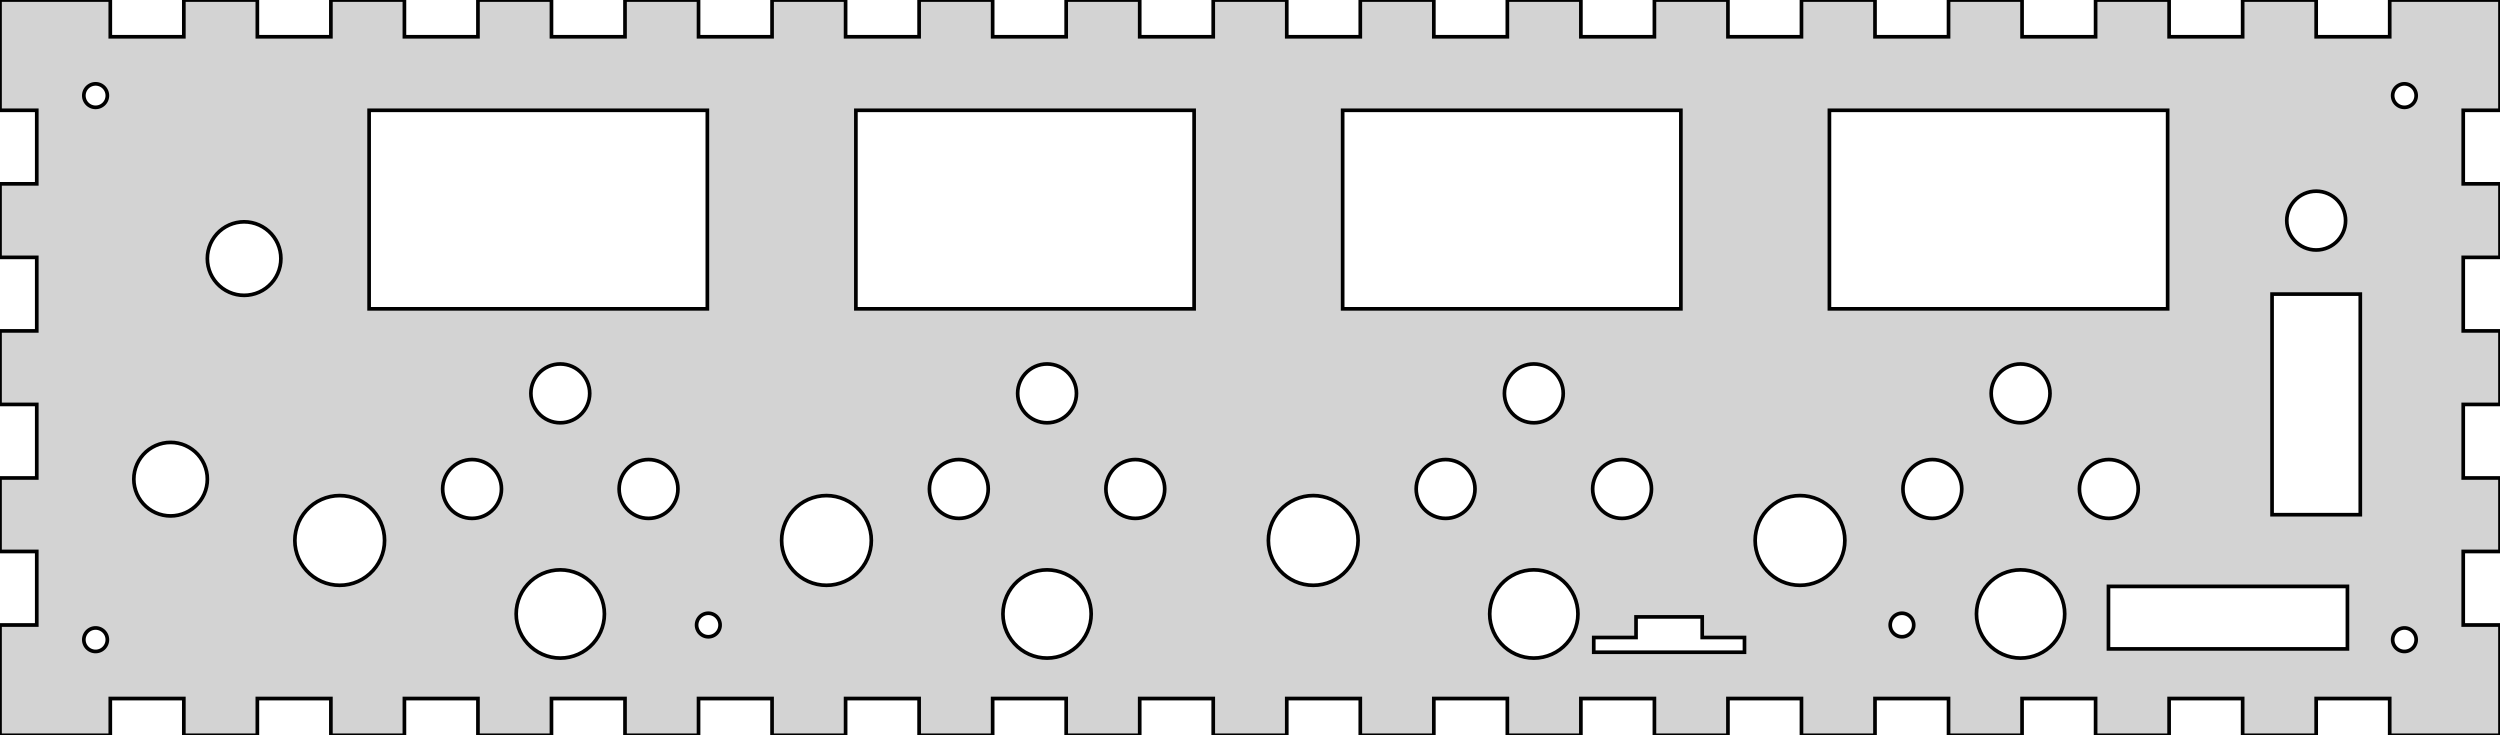 <?xml version="1.0" standalone="no"?>
<!DOCTYPE svg PUBLIC "-//W3C//DTD SVG 1.1//EN" "http://www.w3.org/Graphics/SVG/1.1/DTD/svg11.dtd">
<svg width="340mm" height="100mm" viewBox="0 -100 340 100" xmlns="http://www.w3.org/2000/svg" version="1.1">
<title>OpenSCAD Model</title>
<path d="
M 15,-5 L 25,-5 L 25,-0 L 35,-0 L 35,-5 L 45,-5
 L 45,-0 L 55,-0 L 55,-5 L 65,-5 L 65,-0 L 75,-0
 L 75,-5 L 85,-5 L 85,-0 L 95,-0 L 95,-5 L 105,-5
 L 105,-0 L 115,-0 L 115,-5 L 125,-5 L 125,-0 L 135,-0
 L 135,-5 L 145,-5 L 145,-0 L 155,-0 L 155,-5 L 165,-5
 L 165,-0 L 175,-0 L 175,-5 L 185,-5 L 185,-0 L 195,-0
 L 195,-5 L 205,-5 L 205,-0 L 215,-0 L 215,-5 L 225,-5
 L 225,-0 L 235,-0 L 235,-5 L 245,-5 L 245,-0 L 255,-0
 L 255,-5 L 265,-5 L 265,-0 L 275,-0 L 275,-5 L 285,-5
 L 285,-0 L 295,-0 L 295,-5 L 305,-5 L 305,-0 L 315,-0
 L 315,-5 L 325,-5 L 325,-0 L 340,-0 L 340,-15 L 335,-15
 L 335,-25 L 340,-25 L 340,-35 L 335,-35 L 335,-45 L 340,-45
 L 340,-55 L 335,-55 L 335,-65 L 340,-65 L 340,-75 L 335,-75
 L 335,-85 L 340,-85 L 340,-100 L 325,-100 L 325,-95 L 315,-95
 L 315,-100 L 305,-100 L 305,-95 L 295,-95 L 295,-100 L 285,-100
 L 285,-95 L 275,-95 L 275,-100 L 265,-100 L 265,-95 L 255,-95
 L 255,-100 L 245,-100 L 245,-95 L 235,-95 L 235,-100 L 225,-100
 L 225,-95 L 215,-95 L 215,-100 L 205,-100 L 205,-95 L 195,-95
 L 195,-100 L 185,-100 L 185,-95 L 175,-95 L 175,-100 L 165,-100
 L 165,-95 L 155,-95 L 155,-100 L 145,-100 L 145,-95 L 135,-95
 L 135,-100 L 125,-100 L 125,-95 L 115,-95 L 115,-100 L 105,-100
 L 105,-95 L 95,-95 L 95,-100 L 85,-100 L 85,-95 L 75,-95
 L 75,-100 L 65,-100 L 65,-95 L 55,-95 L 55,-100 L 45,-100
 L 45,-95 L 35,-95 L 35,-100 L 25,-100 L 25,-95 L 15,-95
 L 15,-100 L 0,-100 L 0,-85 L 5,-85 L 5,-75 L 0,-75
 L 0,-65 L 5,-65 L 5,-55 L 0,-55 L 0,-45 L 5,-45
 L 5,-35 L 0,-35 L 0,-25 L 5,-25 L 5,-15 L 0,-15
 L 0,-0 L 15,-0 z
M 12.833,-85.409 L 12.667,-85.435 L 12.506,-85.478 L 12.349,-85.538 L 12.2,-85.614 L 12.059,-85.706
 L 11.929,-85.811 L 11.811,-85.929 L 11.706,-86.059 L 11.614,-86.2 L 11.538,-86.349 L 11.478,-86.506
 L 11.435,-86.667 L 11.409,-86.833 L 11.4,-87 L 11.409,-87.167 L 11.435,-87.333 L 11.478,-87.494
 L 11.538,-87.651 L 11.614,-87.8 L 11.706,-87.941 L 11.811,-88.071 L 11.929,-88.189 L 12.059,-88.294
 L 12.2,-88.386 L 12.349,-88.462 L 12.506,-88.522 L 12.667,-88.565 L 12.833,-88.591 L 13,-88.6
 L 13.167,-88.591 L 13.333,-88.565 L 13.494,-88.522 L 13.651,-88.462 L 13.8,-88.386 L 13.94,-88.294
 L 14.071,-88.189 L 14.189,-88.071 L 14.294,-87.941 L 14.386,-87.8 L 14.462,-87.651 L 14.522,-87.494
 L 14.565,-87.333 L 14.591,-87.167 L 14.6,-87 L 14.591,-86.833 L 14.565,-86.667 L 14.522,-86.506
 L 14.462,-86.349 L 14.386,-86.2 L 14.294,-86.059 L 14.189,-85.929 L 14.071,-85.811 L 13.94,-85.706
 L 13.8,-85.614 L 13.651,-85.538 L 13.494,-85.478 L 13.333,-85.435 L 13.167,-85.409 L 13,-85.4
 z
M 326.833,-85.409 L 326.667,-85.435 L 326.506,-85.478 L 326.349,-85.538 L 326.2,-85.614 L 326.06,-85.706
 L 325.929,-85.811 L 325.811,-85.929 L 325.706,-86.059 L 325.614,-86.2 L 325.538,-86.349 L 325.478,-86.506
 L 325.435,-86.667 L 325.409,-86.833 L 325.4,-87 L 325.409,-87.167 L 325.435,-87.333 L 325.478,-87.494
 L 325.538,-87.651 L 325.614,-87.8 L 325.706,-87.941 L 325.811,-88.071 L 325.929,-88.189 L 326.06,-88.294
 L 326.2,-88.386 L 326.349,-88.462 L 326.506,-88.522 L 326.667,-88.565 L 326.833,-88.591 L 327,-88.6
 L 327.167,-88.591 L 327.333,-88.565 L 327.494,-88.522 L 327.651,-88.462 L 327.8,-88.386 L 327.94,-88.294
 L 328.071,-88.189 L 328.189,-88.071 L 328.294,-87.941 L 328.386,-87.8 L 328.462,-87.651 L 328.522,-87.494
 L 328.565,-87.333 L 328.591,-87.167 L 328.6,-87 L 328.591,-86.833 L 328.565,-86.667 L 328.522,-86.506
 L 328.462,-86.349 L 328.386,-86.2 L 328.294,-86.059 L 328.189,-85.929 L 328.071,-85.811 L 327.94,-85.706
 L 327.8,-85.614 L 327.651,-85.538 L 327.494,-85.478 L 327.333,-85.435 L 327.167,-85.409 L 327,-85.4
 z
M 248.8,-58 L 248.8,-85 L 294.8,-85 L 294.8,-58 z
M 182.6,-58 L 182.6,-85 L 228.6,-85 L 228.6,-58 z
M 116.4,-58 L 116.4,-85 L 162.4,-85 L 162.4,-58 z
M 50.2,-58 L 50.2,-85 L 96.2,-85 L 96.2,-58 z
M 314.582,-66.022 L 314.168,-66.087 L 313.764,-66.196 L 313.373,-66.346 L 313,-66.536 L 312.649,-66.764
 L 312.323,-67.027 L 312.027,-67.323 L 311.764,-67.649 L 311.536,-68 L 311.346,-68.373 L 311.196,-68.764
 L 311.087,-69.168 L 311.022,-69.582 L 311,-70 L 311.022,-70.418 L 311.087,-70.832 L 311.196,-71.236
 L 311.346,-71.627 L 311.536,-72 L 311.764,-72.351 L 312.027,-72.677 L 312.323,-72.973 L 312.649,-73.236
 L 313,-73.464 L 313.373,-73.654 L 313.764,-73.804 L 314.168,-73.913 L 314.582,-73.978 L 315,-74
 L 315.418,-73.978 L 315.832,-73.913 L 316.236,-73.804 L 316.627,-73.654 L 317,-73.464 L 317.351,-73.236
 L 317.677,-72.973 L 317.973,-72.677 L 318.236,-72.351 L 318.464,-72 L 318.654,-71.627 L 318.804,-71.236
 L 318.913,-70.832 L 318.978,-70.418 L 319,-70 L 318.978,-69.582 L 318.913,-69.168 L 318.804,-68.764
 L 318.654,-68.373 L 318.464,-68 L 318.236,-67.649 L 317.973,-67.323 L 317.677,-67.027 L 317.351,-66.764
 L 317,-66.536 L 316.627,-66.346 L 316.236,-66.196 L 315.832,-66.087 L 315.418,-66.022 L 315,-66
 z
M 32.677,-59.861 L 32.16,-59.943 L 31.655,-60.078 L 31.166,-60.266 L 30.7,-60.503 L 30.261,-60.788
 L 29.854,-61.118 L 29.484,-61.488 L 29.155,-61.894 L 28.87,-62.333 L 28.632,-62.8 L 28.445,-63.288
 L 28.309,-63.794 L 28.227,-64.311 L 28.2,-64.833 L 28.227,-65.356 L 28.309,-65.873 L 28.445,-66.378
 L 28.632,-66.867 L 28.87,-67.333 L 29.155,-67.772 L 29.484,-68.179 L 29.854,-68.549 L 30.261,-68.878
 L 30.7,-69.163 L 31.166,-69.401 L 31.655,-69.589 L 32.16,-69.724 L 32.677,-69.806 L 33.2,-69.833
 L 33.723,-69.806 L 34.239,-69.724 L 34.745,-69.589 L 35.234,-69.401 L 35.7,-69.163 L 36.139,-68.878
 L 36.546,-68.549 L 36.916,-68.179 L 37.245,-67.772 L 37.53,-67.333 L 37.768,-66.867 L 37.955,-66.378
 L 38.091,-65.873 L 38.173,-65.356 L 38.2,-64.833 L 38.173,-64.311 L 38.091,-63.794 L 37.955,-63.288
 L 37.768,-62.8 L 37.53,-62.333 L 37.245,-61.894 L 36.916,-61.488 L 36.546,-61.118 L 36.139,-60.788
 L 35.7,-60.503 L 35.234,-60.266 L 34.745,-60.078 L 34.239,-59.943 L 33.723,-59.861 L 33.2,-59.833
 z
M 309,-30 L 309,-60 L 321,-60 L 321,-30 z
M 141.982,-42.522 L 141.568,-42.587 L 141.164,-42.696 L 140.773,-42.846 L 140.4,-43.036 L 140.049,-43.264
 L 139.723,-43.527 L 139.427,-43.824 L 139.164,-44.149 L 138.936,-44.5 L 138.746,-44.873 L 138.596,-45.264
 L 138.487,-45.668 L 138.422,-46.082 L 138.4,-46.5 L 138.422,-46.918 L 138.487,-47.332 L 138.596,-47.736
 L 138.746,-48.127 L 138.936,-48.5 L 139.164,-48.851 L 139.427,-49.176 L 139.723,-49.473 L 140.049,-49.736
 L 140.4,-49.964 L 140.773,-50.154 L 141.164,-50.304 L 141.568,-50.413 L 141.982,-50.478 L 142.4,-50.5
 L 142.818,-50.478 L 143.232,-50.413 L 143.636,-50.304 L 144.027,-50.154 L 144.4,-49.964 L 144.751,-49.736
 L 145.077,-49.473 L 145.373,-49.176 L 145.636,-48.851 L 145.864,-48.5 L 146.054,-48.127 L 146.204,-47.736
 L 146.313,-47.332 L 146.378,-46.918 L 146.4,-46.5 L 146.378,-46.082 L 146.313,-45.668 L 146.204,-45.264
 L 146.054,-44.873 L 145.864,-44.5 L 145.636,-44.149 L 145.373,-43.824 L 145.077,-43.527 L 144.751,-43.264
 L 144.4,-43.036 L 144.027,-42.846 L 143.636,-42.696 L 143.232,-42.587 L 142.818,-42.522 L 142.4,-42.5
 z
M 208.182,-42.522 L 207.768,-42.587 L 207.364,-42.696 L 206.973,-42.846 L 206.6,-43.036 L 206.249,-43.264
 L 205.923,-43.527 L 205.627,-43.824 L 205.364,-44.149 L 205.136,-44.5 L 204.946,-44.873 L 204.796,-45.264
 L 204.687,-45.668 L 204.622,-46.082 L 204.6,-46.5 L 204.622,-46.918 L 204.687,-47.332 L 204.796,-47.736
 L 204.946,-48.127 L 205.136,-48.5 L 205.364,-48.851 L 205.627,-49.176 L 205.923,-49.473 L 206.249,-49.736
 L 206.6,-49.964 L 206.973,-50.154 L 207.364,-50.304 L 207.768,-50.413 L 208.182,-50.478 L 208.6,-50.5
 L 209.018,-50.478 L 209.432,-50.413 L 209.836,-50.304 L 210.227,-50.154 L 210.6,-49.964 L 210.951,-49.736
 L 211.277,-49.473 L 211.573,-49.176 L 211.836,-48.851 L 212.064,-48.5 L 212.254,-48.127 L 212.404,-47.736
 L 212.513,-47.332 L 212.578,-46.918 L 212.6,-46.5 L 212.578,-46.082 L 212.513,-45.668 L 212.404,-45.264
 L 212.254,-44.873 L 212.064,-44.5 L 211.836,-44.149 L 211.573,-43.824 L 211.277,-43.527 L 210.951,-43.264
 L 210.6,-43.036 L 210.227,-42.846 L 209.836,-42.696 L 209.432,-42.587 L 209.018,-42.522 L 208.6,-42.5
 z
M 274.382,-42.522 L 273.968,-42.587 L 273.564,-42.696 L 273.173,-42.846 L 272.8,-43.036 L 272.449,-43.264
 L 272.123,-43.527 L 271.827,-43.824 L 271.564,-44.149 L 271.336,-44.5 L 271.146,-44.873 L 270.996,-45.264
 L 270.887,-45.668 L 270.822,-46.082 L 270.8,-46.5 L 270.822,-46.918 L 270.887,-47.332 L 270.996,-47.736
 L 271.146,-48.127 L 271.336,-48.5 L 271.564,-48.851 L 271.827,-49.176 L 272.123,-49.473 L 272.449,-49.736
 L 272.8,-49.964 L 273.173,-50.154 L 273.564,-50.304 L 273.968,-50.413 L 274.382,-50.478 L 274.8,-50.5
 L 275.218,-50.478 L 275.632,-50.413 L 276.036,-50.304 L 276.427,-50.154 L 276.8,-49.964 L 277.151,-49.736
 L 277.477,-49.473 L 277.773,-49.176 L 278.036,-48.851 L 278.264,-48.5 L 278.454,-48.127 L 278.604,-47.736
 L 278.713,-47.332 L 278.778,-46.918 L 278.8,-46.5 L 278.778,-46.082 L 278.713,-45.668 L 278.604,-45.264
 L 278.454,-44.873 L 278.264,-44.5 L 278.036,-44.149 L 277.773,-43.824 L 277.477,-43.527 L 277.151,-43.264
 L 276.8,-43.036 L 276.427,-42.846 L 276.036,-42.696 L 275.632,-42.587 L 275.218,-42.522 L 274.8,-42.5
 z
M 75.782,-42.522 L 75.368,-42.587 L 74.964,-42.696 L 74.573,-42.846 L 74.2,-43.036 L 73.849,-43.264
 L 73.523,-43.527 L 73.227,-43.824 L 72.964,-44.149 L 72.736,-44.5 L 72.546,-44.873 L 72.396,-45.264
 L 72.287,-45.668 L 72.222,-46.082 L 72.2,-46.5 L 72.222,-46.918 L 72.287,-47.332 L 72.396,-47.736
 L 72.546,-48.127 L 72.736,-48.5 L 72.964,-48.851 L 73.227,-49.176 L 73.523,-49.473 L 73.849,-49.736
 L 74.2,-49.964 L 74.573,-50.154 L 74.964,-50.304 L 75.368,-50.413 L 75.782,-50.478 L 76.2,-50.5
 L 76.618,-50.478 L 77.032,-50.413 L 77.436,-50.304 L 77.827,-50.154 L 78.2,-49.964 L 78.551,-49.736
 L 78.876,-49.473 L 79.173,-49.176 L 79.436,-48.851 L 79.664,-48.5 L 79.854,-48.127 L 80.004,-47.736
 L 80.113,-47.332 L 80.178,-46.918 L 80.2,-46.5 L 80.178,-46.082 L 80.113,-45.668 L 80.004,-45.264
 L 79.854,-44.873 L 79.664,-44.5 L 79.436,-44.149 L 79.173,-43.824 L 78.876,-43.527 L 78.551,-43.264
 L 78.2,-43.036 L 77.827,-42.846 L 77.436,-42.696 L 77.032,-42.587 L 76.618,-42.522 L 76.2,-42.5
 z
M 22.677,-29.861 L 22.16,-29.943 L 21.655,-30.078 L 21.166,-30.266 L 20.7,-30.503 L 20.261,-30.788
 L 19.854,-31.118 L 19.484,-31.488 L 19.155,-31.894 L 18.87,-32.333 L 18.632,-32.8 L 18.445,-33.288
 L 18.309,-33.794 L 18.227,-34.311 L 18.2,-34.833 L 18.227,-35.356 L 18.309,-35.873 L 18.445,-36.378
 L 18.632,-36.867 L 18.87,-37.333 L 19.155,-37.772 L 19.484,-38.179 L 19.854,-38.549 L 20.261,-38.878
 L 20.7,-39.163 L 21.166,-39.401 L 21.655,-39.589 L 22.16,-39.724 L 22.677,-39.806 L 23.2,-39.833
 L 23.723,-39.806 L 24.239,-39.724 L 24.745,-39.589 L 25.234,-39.401 L 25.7,-39.163 L 26.139,-38.878
 L 26.546,-38.549 L 26.916,-38.179 L 27.245,-37.772 L 27.53,-37.333 L 27.768,-36.867 L 27.955,-36.378
 L 28.091,-35.873 L 28.173,-35.356 L 28.2,-34.833 L 28.173,-34.311 L 28.091,-33.794 L 27.955,-33.288
 L 27.768,-32.8 L 27.53,-32.333 L 27.245,-31.894 L 26.916,-31.488 L 26.546,-31.118 L 26.139,-30.788
 L 25.7,-30.503 L 25.234,-30.266 L 24.745,-30.078 L 24.239,-29.943 L 23.723,-29.861 L 23.2,-29.833
 z
M 153.982,-29.522 L 153.568,-29.587 L 153.164,-29.696 L 152.773,-29.846 L 152.4,-30.036 L 152.049,-30.264
 L 151.723,-30.527 L 151.427,-30.823 L 151.164,-31.149 L 150.936,-31.5 L 150.746,-31.873 L 150.596,-32.264
 L 150.487,-32.668 L 150.422,-33.082 L 150.4,-33.5 L 150.422,-33.918 L 150.487,-34.332 L 150.596,-34.736
 L 150.746,-35.127 L 150.936,-35.5 L 151.164,-35.851 L 151.427,-36.176 L 151.723,-36.473 L 152.049,-36.736
 L 152.4,-36.964 L 152.773,-37.154 L 153.164,-37.304 L 153.568,-37.413 L 153.982,-37.478 L 154.4,-37.5
 L 154.818,-37.478 L 155.232,-37.413 L 155.636,-37.304 L 156.027,-37.154 L 156.4,-36.964 L 156.751,-36.736
 L 157.077,-36.473 L 157.373,-36.176 L 157.636,-35.851 L 157.864,-35.5 L 158.054,-35.127 L 158.204,-34.736
 L 158.313,-34.332 L 158.378,-33.918 L 158.4,-33.5 L 158.378,-33.082 L 158.313,-32.668 L 158.204,-32.264
 L 158.054,-31.873 L 157.864,-31.5 L 157.636,-31.149 L 157.373,-30.823 L 157.077,-30.527 L 156.751,-30.264
 L 156.4,-30.036 L 156.027,-29.846 L 155.636,-29.696 L 155.232,-29.587 L 154.818,-29.522 L 154.4,-29.5
 z
M 196.182,-29.522 L 195.768,-29.587 L 195.364,-29.696 L 194.973,-29.846 L 194.6,-30.036 L 194.249,-30.264
 L 193.923,-30.527 L 193.627,-30.823 L 193.364,-31.149 L 193.136,-31.5 L 192.946,-31.873 L 192.796,-32.264
 L 192.687,-32.668 L 192.622,-33.082 L 192.6,-33.5 L 192.622,-33.918 L 192.687,-34.332 L 192.796,-34.736
 L 192.946,-35.127 L 193.136,-35.5 L 193.364,-35.851 L 193.627,-36.176 L 193.923,-36.473 L 194.249,-36.736
 L 194.6,-36.964 L 194.973,-37.154 L 195.364,-37.304 L 195.768,-37.413 L 196.182,-37.478 L 196.6,-37.5
 L 197.018,-37.478 L 197.432,-37.413 L 197.836,-37.304 L 198.227,-37.154 L 198.6,-36.964 L 198.951,-36.736
 L 199.277,-36.473 L 199.573,-36.176 L 199.836,-35.851 L 200.064,-35.5 L 200.254,-35.127 L 200.404,-34.736
 L 200.513,-34.332 L 200.578,-33.918 L 200.6,-33.5 L 200.578,-33.082 L 200.513,-32.668 L 200.404,-32.264
 L 200.254,-31.873 L 200.064,-31.5 L 199.836,-31.149 L 199.573,-30.823 L 199.277,-30.527 L 198.951,-30.264
 L 198.6,-30.036 L 198.227,-29.846 L 197.836,-29.696 L 197.432,-29.587 L 197.018,-29.522 L 196.6,-29.5
 z
M 262.382,-29.522 L 261.968,-29.587 L 261.564,-29.696 L 261.173,-29.846 L 260.8,-30.036 L 260.449,-30.264
 L 260.123,-30.527 L 259.827,-30.823 L 259.564,-31.149 L 259.336,-31.5 L 259.146,-31.873 L 258.996,-32.264
 L 258.887,-32.668 L 258.822,-33.082 L 258.8,-33.5 L 258.822,-33.918 L 258.887,-34.332 L 258.996,-34.736
 L 259.146,-35.127 L 259.336,-35.5 L 259.564,-35.851 L 259.827,-36.176 L 260.123,-36.473 L 260.449,-36.736
 L 260.8,-36.964 L 261.173,-37.154 L 261.564,-37.304 L 261.968,-37.413 L 262.382,-37.478 L 262.8,-37.5
 L 263.218,-37.478 L 263.632,-37.413 L 264.036,-37.304 L 264.427,-37.154 L 264.8,-36.964 L 265.151,-36.736
 L 265.477,-36.473 L 265.773,-36.176 L 266.036,-35.851 L 266.264,-35.5 L 266.454,-35.127 L 266.604,-34.736
 L 266.713,-34.332 L 266.778,-33.918 L 266.8,-33.5 L 266.778,-33.082 L 266.713,-32.668 L 266.604,-32.264
 L 266.454,-31.873 L 266.264,-31.5 L 266.036,-31.149 L 265.773,-30.823 L 265.477,-30.527 L 265.151,-30.264
 L 264.8,-30.036 L 264.427,-29.846 L 264.036,-29.696 L 263.632,-29.587 L 263.218,-29.522 L 262.8,-29.5
 z
M 129.982,-29.522 L 129.568,-29.587 L 129.164,-29.696 L 128.773,-29.846 L 128.4,-30.036 L 128.049,-30.264
 L 127.723,-30.527 L 127.427,-30.823 L 127.164,-31.149 L 126.936,-31.5 L 126.746,-31.873 L 126.596,-32.264
 L 126.487,-32.668 L 126.422,-33.082 L 126.4,-33.5 L 126.422,-33.918 L 126.487,-34.332 L 126.596,-34.736
 L 126.746,-35.127 L 126.936,-35.5 L 127.164,-35.851 L 127.427,-36.176 L 127.723,-36.473 L 128.049,-36.736
 L 128.4,-36.964 L 128.773,-37.154 L 129.164,-37.304 L 129.568,-37.413 L 129.982,-37.478 L 130.4,-37.5
 L 130.818,-37.478 L 131.232,-37.413 L 131.636,-37.304 L 132.027,-37.154 L 132.4,-36.964 L 132.751,-36.736
 L 133.077,-36.473 L 133.373,-36.176 L 133.636,-35.851 L 133.864,-35.5 L 134.054,-35.127 L 134.204,-34.736
 L 134.313,-34.332 L 134.378,-33.918 L 134.4,-33.5 L 134.378,-33.082 L 134.313,-32.668 L 134.204,-32.264
 L 134.054,-31.873 L 133.864,-31.5 L 133.636,-31.149 L 133.373,-30.823 L 133.077,-30.527 L 132.751,-30.264
 L 132.4,-30.036 L 132.027,-29.846 L 131.636,-29.696 L 131.232,-29.587 L 130.818,-29.522 L 130.4,-29.5
 z
M 87.368,-37.413 L 87.782,-37.478 L 88.2,-37.5 L 88.618,-37.478 L 89.032,-37.413 L 89.436,-37.304
 L 89.827,-37.154 L 90.2,-36.964 L 90.551,-36.736 L 90.876,-36.473 L 91.173,-36.176 L 91.436,-35.851
 L 91.664,-35.5 L 91.854,-35.127 L 92.004,-34.736 L 92.113,-34.332 L 92.178,-33.918 L 92.2,-33.5
 L 92.178,-33.082 L 92.113,-32.668 L 92.004,-32.264 L 91.854,-31.873 L 91.664,-31.5 L 91.436,-31.149
 L 91.173,-30.823 L 90.876,-30.527 L 90.551,-30.264 L 90.2,-30.036 L 89.827,-29.846 L 89.436,-29.696
 L 89.032,-29.587 L 88.618,-29.522 L 88.2,-29.5 L 87.782,-29.522 L 87.368,-29.587 L 86.964,-29.696
 L 86.573,-29.846 L 86.2,-30.036 L 85.849,-30.264 L 85.523,-30.527 L 85.227,-30.823 L 84.964,-31.149
 L 84.736,-31.5 L 84.546,-31.873 L 84.396,-32.264 L 84.287,-32.668 L 84.222,-33.082 L 84.2,-33.5
 L 84.222,-33.918 L 84.287,-34.332 L 84.396,-34.736 L 84.546,-35.127 L 84.736,-35.5 L 84.964,-35.851
 L 85.227,-36.176 L 85.523,-36.473 L 85.849,-36.736 L 86.2,-36.964 L 86.573,-37.154 L 86.964,-37.304
 z
M 220.182,-29.522 L 219.768,-29.587 L 219.364,-29.696 L 218.973,-29.846 L 218.6,-30.036 L 218.249,-30.264
 L 217.923,-30.527 L 217.627,-30.823 L 217.364,-31.149 L 217.136,-31.5 L 216.946,-31.873 L 216.796,-32.264
 L 216.687,-32.668 L 216.622,-33.082 L 216.6,-33.5 L 216.622,-33.918 L 216.687,-34.332 L 216.796,-34.736
 L 216.946,-35.127 L 217.136,-35.5 L 217.364,-35.851 L 217.627,-36.176 L 217.923,-36.473 L 218.249,-36.736
 L 218.6,-36.964 L 218.973,-37.154 L 219.364,-37.304 L 219.768,-37.413 L 220.182,-37.478 L 220.6,-37.5
 L 221.018,-37.478 L 221.432,-37.413 L 221.836,-37.304 L 222.227,-37.154 L 222.6,-36.964 L 222.951,-36.736
 L 223.277,-36.473 L 223.573,-36.176 L 223.836,-35.851 L 224.064,-35.5 L 224.254,-35.127 L 224.404,-34.736
 L 224.513,-34.332 L 224.578,-33.918 L 224.6,-33.5 L 224.578,-33.082 L 224.513,-32.668 L 224.404,-32.264
 L 224.254,-31.873 L 224.064,-31.5 L 223.836,-31.149 L 223.573,-30.823 L 223.277,-30.527 L 222.951,-30.264
 L 222.6,-30.036 L 222.227,-29.846 L 221.836,-29.696 L 221.432,-29.587 L 221.018,-29.522 L 220.6,-29.5
 z
M 286.382,-29.522 L 285.968,-29.587 L 285.564,-29.696 L 285.173,-29.846 L 284.8,-30.036 L 284.449,-30.264
 L 284.123,-30.527 L 283.827,-30.823 L 283.564,-31.149 L 283.336,-31.5 L 283.146,-31.873 L 282.996,-32.264
 L 282.887,-32.668 L 282.822,-33.082 L 282.8,-33.5 L 282.822,-33.918 L 282.887,-34.332 L 282.996,-34.736
 L 283.146,-35.127 L 283.336,-35.5 L 283.564,-35.851 L 283.827,-36.176 L 284.123,-36.473 L 284.449,-36.736
 L 284.8,-36.964 L 285.173,-37.154 L 285.564,-37.304 L 285.968,-37.413 L 286.382,-37.478 L 286.8,-37.5
 L 287.218,-37.478 L 287.632,-37.413 L 288.036,-37.304 L 288.427,-37.154 L 288.8,-36.964 L 289.151,-36.736
 L 289.477,-36.473 L 289.773,-36.176 L 290.036,-35.851 L 290.264,-35.5 L 290.454,-35.127 L 290.604,-34.736
 L 290.713,-34.332 L 290.778,-33.918 L 290.8,-33.5 L 290.778,-33.082 L 290.713,-32.668 L 290.604,-32.264
 L 290.454,-31.873 L 290.264,-31.5 L 290.036,-31.149 L 289.773,-30.823 L 289.477,-30.527 L 289.151,-30.264
 L 288.8,-30.036 L 288.427,-29.846 L 288.036,-29.696 L 287.632,-29.587 L 287.218,-29.522 L 286.8,-29.5
 z
M 111.762,-20.433 L 111.132,-20.533 L 110.515,-20.698 L 109.919,-20.927 L 109.35,-21.217 L 108.814,-21.565
 L 108.318,-21.967 L 107.867,-22.418 L 107.465,-22.915 L 107.117,-23.45 L 106.827,-24.019 L 106.599,-24.615
 L 106.433,-25.232 L 106.333,-25.862 L 106.3,-26.5 L 106.333,-27.138 L 106.433,-27.768 L 106.599,-28.385
 L 106.827,-28.981 L 107.117,-29.55 L 107.465,-30.085 L 107.867,-30.582 L 108.318,-31.033 L 108.814,-31.435
 L 109.35,-31.783 L 109.919,-32.073 L 110.515,-32.301 L 111.132,-32.467 L 111.762,-32.567 L 112.4,-32.6
 L 113.038,-32.567 L 113.668,-32.467 L 114.285,-32.301 L 114.881,-32.073 L 115.45,-31.783 L 115.985,-31.435
 L 116.482,-31.033 L 116.933,-30.582 L 117.335,-30.085 L 117.683,-29.55 L 117.973,-28.981 L 118.201,-28.385
 L 118.367,-27.768 L 118.467,-27.138 L 118.5,-26.5 L 118.467,-25.862 L 118.367,-25.232 L 118.201,-24.615
 L 117.973,-24.019 L 117.683,-23.45 L 117.335,-22.915 L 116.933,-22.418 L 116.482,-21.967 L 115.985,-21.565
 L 115.45,-21.217 L 114.881,-20.927 L 114.285,-20.698 L 113.668,-20.533 L 113.038,-20.433 L 112.4,-20.4
 z
M 244.162,-20.433 L 243.532,-20.533 L 242.915,-20.698 L 242.319,-20.927 L 241.75,-21.217 L 241.215,-21.565
 L 240.718,-21.967 L 240.267,-22.418 L 239.865,-22.915 L 239.517,-23.45 L 239.227,-24.019 L 238.999,-24.615
 L 238.833,-25.232 L 238.733,-25.862 L 238.7,-26.5 L 238.733,-27.138 L 238.833,-27.768 L 238.999,-28.385
 L 239.227,-28.981 L 239.517,-29.55 L 239.865,-30.085 L 240.267,-30.582 L 240.718,-31.033 L 241.215,-31.435
 L 241.75,-31.783 L 242.319,-32.073 L 242.915,-32.301 L 243.532,-32.467 L 244.162,-32.567 L 244.8,-32.6
 L 245.438,-32.567 L 246.068,-32.467 L 246.685,-32.301 L 247.281,-32.073 L 247.85,-31.783 L 248.385,-31.435
 L 248.882,-31.033 L 249.333,-30.582 L 249.735,-30.085 L 250.083,-29.55 L 250.373,-28.981 L 250.601,-28.385
 L 250.767,-27.768 L 250.867,-27.138 L 250.9,-26.5 L 250.867,-25.862 L 250.767,-25.232 L 250.601,-24.615
 L 250.373,-24.019 L 250.083,-23.45 L 249.735,-22.915 L 249.333,-22.418 L 248.882,-21.967 L 248.385,-21.565
 L 247.85,-21.217 L 247.281,-20.927 L 246.685,-20.698 L 246.068,-20.533 L 245.438,-20.433 L 244.8,-20.4
 z
M 45.562,-20.433 L 44.932,-20.533 L 44.315,-20.698 L 43.719,-20.927 L 43.15,-21.217 L 42.614,-21.565
 L 42.118,-21.967 L 41.667,-22.418 L 41.265,-22.915 L 40.917,-23.45 L 40.627,-24.019 L 40.398,-24.615
 L 40.233,-25.232 L 40.133,-25.862 L 40.1,-26.5 L 40.133,-27.138 L 40.233,-27.768 L 40.398,-28.385
 L 40.627,-28.981 L 40.917,-29.55 L 41.265,-30.085 L 41.667,-30.582 L 42.118,-31.033 L 42.614,-31.435
 L 43.15,-31.783 L 43.719,-32.073 L 44.315,-32.301 L 44.932,-32.467 L 45.562,-32.567 L 46.2,-32.6
 L 46.838,-32.567 L 47.468,-32.467 L 48.085,-32.301 L 48.681,-32.073 L 49.25,-31.783 L 49.785,-31.435
 L 50.282,-31.033 L 50.733,-30.582 L 51.135,-30.085 L 51.483,-29.55 L 51.773,-28.981 L 52.001,-28.385
 L 52.167,-27.768 L 52.267,-27.138 L 52.3,-26.5 L 52.267,-25.862 L 52.167,-25.232 L 52.001,-24.615
 L 51.773,-24.019 L 51.483,-23.45 L 51.135,-22.915 L 50.733,-22.418 L 50.282,-21.967 L 49.785,-21.565
 L 49.25,-21.217 L 48.681,-20.927 L 48.085,-20.698 L 47.468,-20.533 L 46.838,-20.433 L 46.2,-20.4
 z
M 177.962,-20.433 L 177.332,-20.533 L 176.715,-20.698 L 176.119,-20.927 L 175.55,-21.217 L 175.015,-21.565
 L 174.518,-21.967 L 174.067,-22.418 L 173.665,-22.915 L 173.317,-23.45 L 173.027,-24.019 L 172.799,-24.615
 L 172.633,-25.232 L 172.533,-25.862 L 172.5,-26.5 L 172.533,-27.138 L 172.633,-27.768 L 172.799,-28.385
 L 173.027,-28.981 L 173.317,-29.55 L 173.665,-30.085 L 174.067,-30.582 L 174.518,-31.033 L 175.015,-31.435
 L 175.55,-31.783 L 176.119,-32.073 L 176.715,-32.301 L 177.332,-32.467 L 177.962,-32.567 L 178.6,-32.6
 L 179.238,-32.567 L 179.868,-32.467 L 180.485,-32.301 L 181.081,-32.073 L 181.65,-31.783 L 182.185,-31.435
 L 182.682,-31.033 L 183.133,-30.582 L 183.535,-30.085 L 183.883,-29.55 L 184.173,-28.981 L 184.401,-28.385
 L 184.567,-27.768 L 184.667,-27.138 L 184.7,-26.5 L 184.667,-25.862 L 184.567,-25.232 L 184.401,-24.615
 L 184.173,-24.019 L 183.883,-23.45 L 183.535,-22.915 L 183.133,-22.418 L 182.682,-21.967 L 182.185,-21.565
 L 181.65,-21.217 L 181.081,-20.927 L 180.485,-20.698 L 179.868,-20.533 L 179.238,-20.433 L 178.6,-20.4
 z
M 141.773,-10.533 L 141.153,-10.631 L 140.546,-10.794 L 139.96,-11.019 L 139.4,-11.304 L 138.873,-11.646
 L 138.385,-12.041 L 137.941,-12.485 L 137.546,-12.973 L 137.204,-13.5 L 136.919,-14.06 L 136.694,-14.646
 L 136.531,-15.252 L 136.433,-15.873 L 136.4,-16.5 L 136.433,-17.127 L 136.531,-17.747 L 136.694,-18.354
 L 136.919,-18.94 L 137.204,-19.5 L 137.546,-20.027 L 137.941,-20.515 L 138.385,-20.959 L 138.873,-21.354
 L 139.4,-21.696 L 139.96,-21.981 L 140.546,-22.206 L 141.153,-22.369 L 141.773,-22.467 L 142.4,-22.5
 L 143.027,-22.467 L 143.647,-22.369 L 144.254,-22.206 L 144.84,-21.981 L 145.4,-21.696 L 145.927,-21.354
 L 146.415,-20.959 L 146.859,-20.515 L 147.254,-20.027 L 147.596,-19.5 L 147.881,-18.94 L 148.106,-18.354
 L 148.269,-17.747 L 148.367,-17.127 L 148.4,-16.5 L 148.367,-15.873 L 148.269,-15.252 L 148.106,-14.646
 L 147.881,-14.06 L 147.596,-13.5 L 147.254,-12.973 L 146.859,-12.485 L 146.415,-12.041 L 145.927,-11.646
 L 145.4,-11.304 L 144.84,-11.019 L 144.254,-10.794 L 143.647,-10.631 L 143.027,-10.533 L 142.4,-10.5
 z
M 207.973,-10.533 L 207.353,-10.631 L 206.746,-10.794 L 206.16,-11.019 L 205.6,-11.304 L 205.073,-11.646
 L 204.585,-12.041 L 204.141,-12.485 L 203.746,-12.973 L 203.404,-13.5 L 203.119,-14.06 L 202.894,-14.646
 L 202.731,-15.252 L 202.633,-15.873 L 202.6,-16.5 L 202.633,-17.127 L 202.731,-17.747 L 202.894,-18.354
 L 203.119,-18.94 L 203.404,-19.5 L 203.746,-20.027 L 204.141,-20.515 L 204.585,-20.959 L 205.073,-21.354
 L 205.6,-21.696 L 206.16,-21.981 L 206.746,-22.206 L 207.353,-22.369 L 207.973,-22.467 L 208.6,-22.5
 L 209.227,-22.467 L 209.847,-22.369 L 210.454,-22.206 L 211.04,-21.981 L 211.6,-21.696 L 212.127,-21.354
 L 212.615,-20.959 L 213.059,-20.515 L 213.454,-20.027 L 213.796,-19.5 L 214.081,-18.94 L 214.306,-18.354
 L 214.469,-17.747 L 214.567,-17.127 L 214.6,-16.5 L 214.567,-15.873 L 214.469,-15.252 L 214.306,-14.646
 L 214.081,-14.06 L 213.796,-13.5 L 213.454,-12.973 L 213.059,-12.485 L 212.615,-12.041 L 212.127,-11.646
 L 211.6,-11.304 L 211.04,-11.019 L 210.454,-10.794 L 209.847,-10.631 L 209.227,-10.533 L 208.6,-10.5
 z
M 274.173,-10.533 L 273.553,-10.631 L 272.946,-10.794 L 272.36,-11.019 L 271.8,-11.304 L 271.273,-11.646
 L 270.785,-12.041 L 270.341,-12.485 L 269.946,-12.973 L 269.604,-13.5 L 269.319,-14.06 L 269.094,-14.646
 L 268.931,-15.252 L 268.833,-15.873 L 268.8,-16.5 L 268.833,-17.127 L 268.931,-17.747 L 269.094,-18.354
 L 269.319,-18.94 L 269.604,-19.5 L 269.946,-20.027 L 270.341,-20.515 L 270.785,-20.959 L 271.273,-21.354
 L 271.8,-21.696 L 272.36,-21.981 L 272.946,-22.206 L 273.553,-22.369 L 274.173,-22.467 L 274.8,-22.5
 L 275.427,-22.467 L 276.047,-22.369 L 276.654,-22.206 L 277.24,-21.981 L 277.8,-21.696 L 278.327,-21.354
 L 278.815,-20.959 L 279.259,-20.515 L 279.654,-20.027 L 279.996,-19.5 L 280.281,-18.94 L 280.506,-18.354
 L 280.669,-17.747 L 280.767,-17.127 L 280.8,-16.5 L 280.767,-15.873 L 280.669,-15.252 L 280.506,-14.646
 L 280.281,-14.06 L 279.996,-13.5 L 279.654,-12.973 L 279.259,-12.485 L 278.815,-12.041 L 278.327,-11.646
 L 277.8,-11.304 L 277.24,-11.019 L 276.654,-10.794 L 276.047,-10.631 L 275.427,-10.533 L 274.8,-10.5
 z
M 75.573,-10.533 L 74.953,-10.631 L 74.346,-10.794 L 73.76,-11.019 L 73.2,-11.304 L 72.673,-11.646
 L 72.185,-12.041 L 71.741,-12.485 L 71.346,-12.973 L 71.004,-13.5 L 70.719,-14.06 L 70.494,-14.646
 L 70.331,-15.252 L 70.233,-15.873 L 70.2,-16.5 L 70.233,-17.127 L 70.331,-17.747 L 70.494,-18.354
 L 70.719,-18.94 L 71.004,-19.5 L 71.346,-20.027 L 71.741,-20.515 L 72.185,-20.959 L 72.673,-21.354
 L 73.2,-21.696 L 73.76,-21.981 L 74.346,-22.206 L 74.953,-22.369 L 75.573,-22.467 L 76.2,-22.5
 L 76.827,-22.467 L 77.448,-22.369 L 78.054,-22.206 L 78.64,-21.981 L 79.2,-21.696 L 79.727,-21.354
 L 80.215,-20.959 L 80.659,-20.515 L 81.054,-20.027 L 81.396,-19.5 L 81.681,-18.94 L 81.906,-18.354
 L 82.069,-17.747 L 82.167,-17.127 L 82.2,-16.5 L 82.167,-15.873 L 82.069,-15.252 L 81.906,-14.646
 L 81.681,-14.06 L 81.396,-13.5 L 81.054,-12.973 L 80.659,-12.485 L 80.215,-12.041 L 79.727,-11.646
 L 79.2,-11.304 L 78.64,-11.019 L 78.054,-10.794 L 77.448,-10.631 L 76.827,-10.533 L 76.2,-10.5
 z
M 286.75,-11.75 L 286.75,-20.25 L 319.25,-20.25 L 319.25,-11.75 z
M 258.499,-13.409 L 258.334,-13.435 L 258.172,-13.478 L 258.016,-13.538 L 257.867,-13.614 L 257.726,-13.706
 L 257.596,-13.811 L 257.478,-13.929 L 257.372,-14.059 L 257.281,-14.2 L 257.205,-14.349 L 257.145,-14.506
 L 257.102,-14.667 L 257.075,-14.833 L 257.067,-15 L 257.075,-15.167 L 257.102,-15.333 L 257.145,-15.494
 L 257.205,-15.651 L 257.281,-15.8 L 257.372,-15.94 L 257.478,-16.071 L 257.596,-16.189 L 257.726,-16.294
 L 257.867,-16.386 L 258.016,-16.462 L 258.172,-16.522 L 258.334,-16.565 L 258.499,-16.591 L 258.667,-16.6
 L 258.834,-16.591 L 258.999,-16.565 L 259.161,-16.522 L 259.317,-16.462 L 259.467,-16.386 L 259.607,-16.294
 L 259.737,-16.189 L 259.856,-16.071 L 259.961,-15.94 L 260.052,-15.8 L 260.128,-15.651 L 260.188,-15.494
 L 260.232,-15.333 L 260.258,-15.167 L 260.267,-15 L 260.258,-14.833 L 260.232,-14.667 L 260.188,-14.506
 L 260.128,-14.349 L 260.052,-14.2 L 259.961,-14.059 L 259.856,-13.929 L 259.737,-13.811 L 259.607,-13.706
 L 259.467,-13.614 L 259.317,-13.538 L 259.161,-13.478 L 258.999,-13.435 L 258.834,-13.409 L 258.667,-13.4
 z
M 96.166,-13.409 L 96.001,-13.435 L 95.839,-13.478 L 95.683,-13.538 L 95.533,-13.614 L 95.393,-13.706
 L 95.263,-13.811 L 95.144,-13.929 L 95.039,-14.059 L 94.948,-14.2 L 94.872,-14.349 L 94.812,-14.506
 L 94.768,-14.667 L 94.742,-14.833 L 94.733,-15 L 94.742,-15.167 L 94.768,-15.333 L 94.812,-15.494
 L 94.872,-15.651 L 94.948,-15.8 L 95.039,-15.94 L 95.144,-16.071 L 95.263,-16.189 L 95.393,-16.294
 L 95.533,-16.386 L 95.683,-16.462 L 95.839,-16.522 L 96.001,-16.565 L 96.166,-16.591 L 96.333,-16.6
 L 96.501,-16.591 L 96.666,-16.565 L 96.828,-16.522 L 96.984,-16.462 L 97.133,-16.386 L 97.274,-16.294
 L 97.404,-16.189 L 97.522,-16.071 L 97.628,-15.94 L 97.719,-15.8 L 97.795,-15.651 L 97.855,-15.494
 L 97.898,-15.333 L 97.925,-15.167 L 97.933,-15 L 97.925,-14.833 L 97.898,-14.667 L 97.855,-14.506
 L 97.795,-14.349 L 97.719,-14.2 L 97.628,-14.059 L 97.522,-13.929 L 97.404,-13.811 L 97.274,-13.706
 L 97.133,-13.614 L 96.984,-13.538 L 96.828,-13.478 L 96.666,-13.435 L 96.501,-13.409 L 96.333,-13.4
 z
M 216.75,-11.3 L 216.75,-13.3 L 222.5,-13.3 L 222.5,-16.1 L 231.5,-16.1 L 231.5,-13.3
 L 237.25,-13.3 L 237.25,-11.3 z
M 326.833,-11.409 L 326.667,-11.435 L 326.506,-11.478 L 326.349,-11.538 L 326.2,-11.614 L 326.06,-11.706
 L 325.929,-11.811 L 325.811,-11.929 L 325.706,-12.059 L 325.614,-12.2 L 325.538,-12.349 L 325.478,-12.506
 L 325.435,-12.667 L 325.409,-12.833 L 325.4,-13 L 325.409,-13.167 L 325.435,-13.333 L 325.478,-13.494
 L 325.538,-13.651 L 325.614,-13.8 L 325.706,-13.94 L 325.811,-14.071 L 325.929,-14.189 L 326.06,-14.294
 L 326.2,-14.386 L 326.349,-14.462 L 326.506,-14.522 L 326.667,-14.565 L 326.833,-14.591 L 327,-14.6
 L 327.167,-14.591 L 327.333,-14.565 L 327.494,-14.522 L 327.651,-14.462 L 327.8,-14.386 L 327.94,-14.294
 L 328.071,-14.189 L 328.189,-14.071 L 328.294,-13.94 L 328.386,-13.8 L 328.462,-13.651 L 328.522,-13.494
 L 328.565,-13.333 L 328.591,-13.167 L 328.6,-13 L 328.591,-12.833 L 328.565,-12.667 L 328.522,-12.506
 L 328.462,-12.349 L 328.386,-12.2 L 328.294,-12.059 L 328.189,-11.929 L 328.071,-11.811 L 327.94,-11.706
 L 327.8,-11.614 L 327.651,-11.538 L 327.494,-11.478 L 327.333,-11.435 L 327.167,-11.409 L 327,-11.4
 z
M 12.833,-11.409 L 12.667,-11.435 L 12.506,-11.478 L 12.349,-11.538 L 12.2,-11.614 L 12.059,-11.706
 L 11.929,-11.811 L 11.811,-11.929 L 11.706,-12.059 L 11.614,-12.2 L 11.538,-12.349 L 11.478,-12.506
 L 11.435,-12.667 L 11.409,-12.833 L 11.4,-13 L 11.409,-13.167 L 11.435,-13.333 L 11.478,-13.494
 L 11.538,-13.651 L 11.614,-13.8 L 11.706,-13.94 L 11.811,-14.071 L 11.929,-14.189 L 12.059,-14.294
 L 12.2,-14.386 L 12.349,-14.462 L 12.506,-14.522 L 12.667,-14.565 L 12.833,-14.591 L 13,-14.6
 L 13.167,-14.591 L 13.333,-14.565 L 13.494,-14.522 L 13.651,-14.462 L 13.8,-14.386 L 13.94,-14.294
 L 14.071,-14.189 L 14.189,-14.071 L 14.294,-13.94 L 14.386,-13.8 L 14.462,-13.651 L 14.522,-13.494
 L 14.565,-13.333 L 14.591,-13.167 L 14.6,-13 L 14.591,-12.833 L 14.565,-12.667 L 14.522,-12.506
 L 14.462,-12.349 L 14.386,-12.2 L 14.294,-12.059 L 14.189,-11.929 L 14.071,-11.811 L 13.94,-11.706
 L 13.8,-11.614 L 13.651,-11.538 L 13.494,-11.478 L 13.333,-11.435 L 13.167,-11.409 L 13,-11.4
 z
M 66.551,-36.736 L 66.876,-36.473 L 67.173,-36.176 L 67.436,-35.851 L 67.664,-35.5 L 67.854,-35.127
 L 68.004,-34.736 L 68.113,-34.332 L 68.178,-33.918 L 68.2,-33.5 L 68.178,-33.082 L 68.113,-32.668
 L 68.004,-32.264 L 67.854,-31.873 L 67.664,-31.5 L 67.436,-31.149 L 67.173,-30.823 L 66.876,-30.527
 L 66.551,-30.264 L 66.2,-30.036 L 65.827,-29.846 L 65.436,-29.696 L 65.032,-29.587 L 64.618,-29.522
 L 64.2,-29.5 L 63.782,-29.522 L 63.368,-29.587 L 62.964,-29.696 L 62.573,-29.846 L 62.2,-30.036
 L 61.849,-30.264 L 61.523,-30.527 L 61.227,-30.823 L 60.964,-31.149 L 60.736,-31.5 L 60.546,-31.873
 L 60.396,-32.264 L 60.287,-32.668 L 60.222,-33.082 L 60.2,-33.5 L 60.222,-33.918 L 60.287,-34.332
 L 60.396,-34.736 L 60.546,-35.127 L 60.736,-35.5 L 60.964,-35.851 L 61.227,-36.176 L 61.523,-36.473
 L 61.849,-36.736 L 62.2,-36.964 L 62.573,-37.154 L 62.964,-37.304 L 63.368,-37.413 L 63.782,-37.478
 L 64.2,-37.5 L 64.618,-37.478 L 65.032,-37.413 L 65.436,-37.304 L 65.827,-37.154 L 66.2,-36.964
 z
" stroke="black" fill="lightgray" stroke-width="0.5"/>
</svg>
